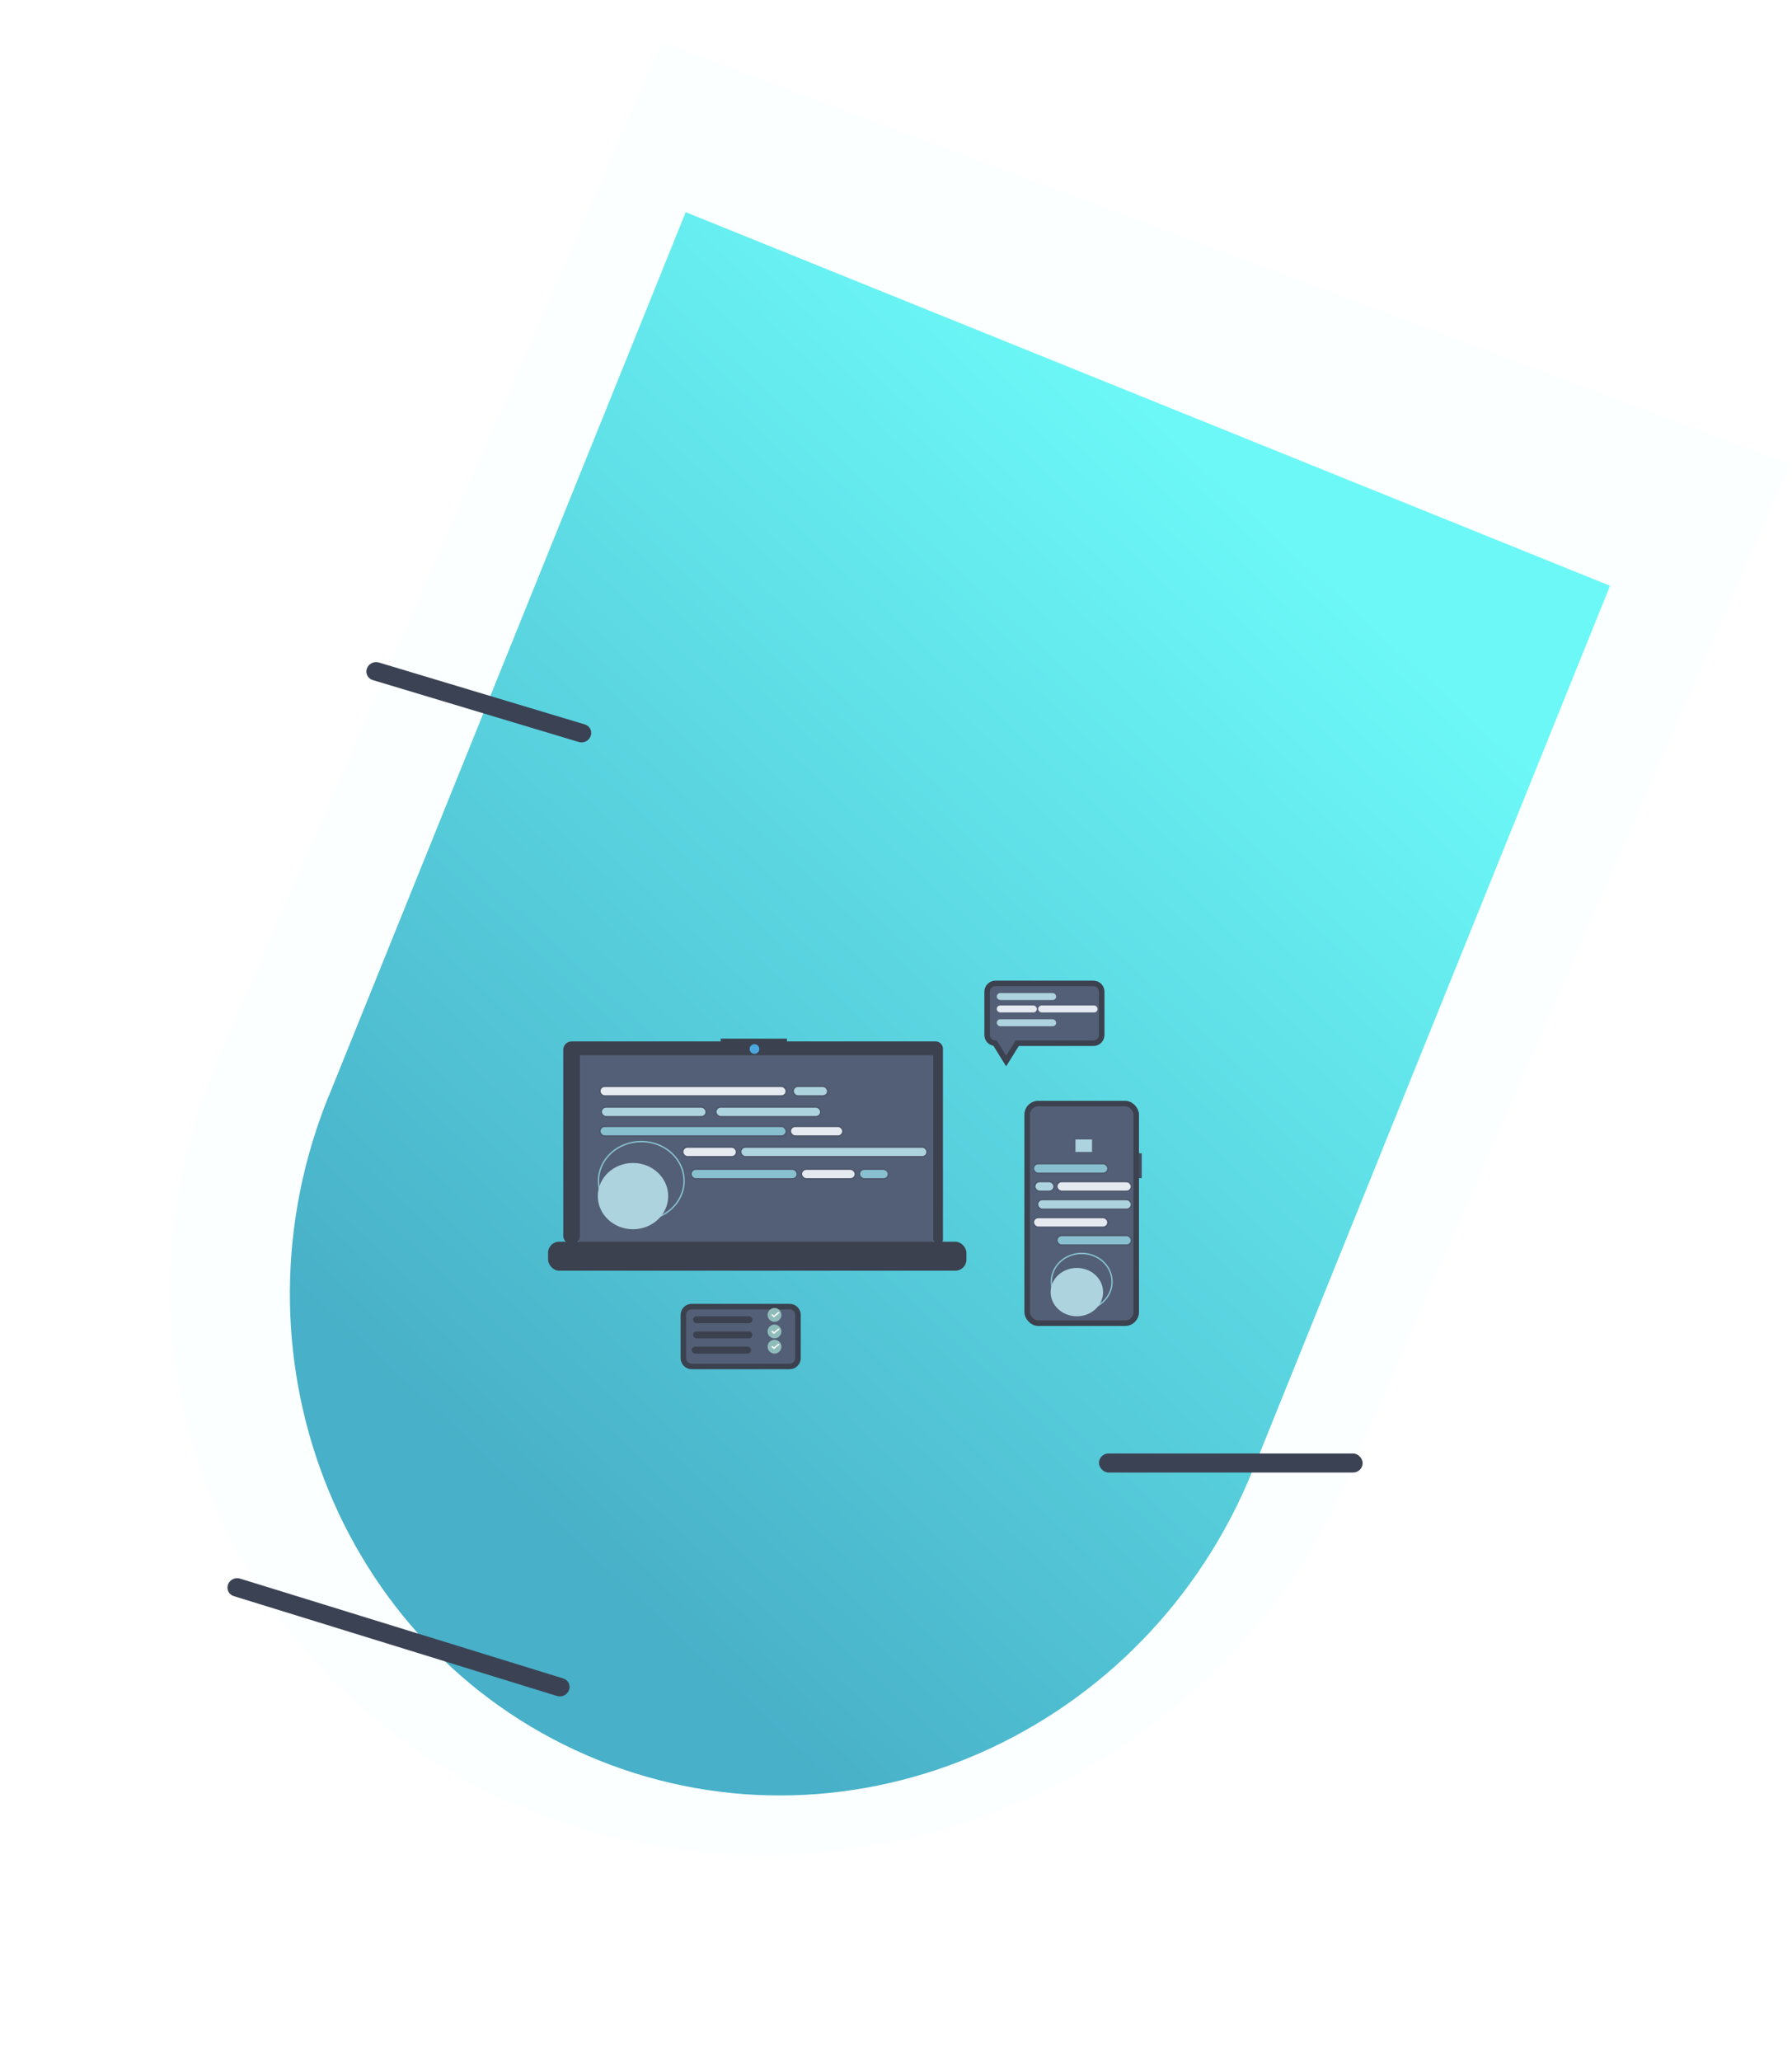 <?xml version="1.0" encoding="UTF-8"?>
<svg width="1298px" height="1492px" viewBox="0 0 1298 1492" version="1.1" xmlns="http://www.w3.org/2000/svg" xmlns:xlink="http://www.w3.org/1999/xlink">
    <title>Hero</title>
    <defs>
        <linearGradient x1="50.799%" y1="9.279%" x2="28.444%" y2="94.36%" id="linearGradient-1">
            <stop stop-color="#48B0C8" offset="0%"></stop>
            <stop stop-color="#6CF8F7" offset="99.923%"></stop>
            <stop stop-color="#6CF8F7" offset="100%"></stop>
            <stop stop-color="#6CF8F7" offset="100%"></stop>
            <stop stop-color="#6CF8F7" offset="100%"></stop>
        </linearGradient>
        <filter x="-5.0%" y="-10.3%" width="110.0%" height="120.7%" filterUnits="objectBoundingBox" id="filter-2">
            <feOffset dx="2" dy="5" in="SourceAlpha" result="shadowOffsetOuter1"></feOffset>
            <feGaussianBlur stdDeviation="3" in="shadowOffsetOuter1" result="shadowBlurOuter1"></feGaussianBlur>
            <feColorMatrix values="0 0 0 0 0   0 0 0 0 0   0 0 0 0 0  0 0 0 0.5 0" type="matrix" in="shadowBlurOuter1" result="shadowMatrixOuter1"></feColorMatrix>
            <feMerge>
                <feMergeNode in="shadowMatrixOuter1"></feMergeNode>
                <feMergeNode in="SourceGraphic"></feMergeNode>
            </feMerge>
        </filter>
        <filter x="-20.1%" y="-28.2%" width="140.2%" height="156.5%" filterUnits="objectBoundingBox" id="filter-3">
            <feOffset dx="0" dy="3" in="SourceAlpha" result="shadowOffsetOuter1"></feOffset>
            <feGaussianBlur stdDeviation="3" in="shadowOffsetOuter1" result="shadowBlurOuter1"></feGaussianBlur>
            <feColorMatrix values="0 0 0 0 0   0 0 0 0 0   0 0 0 0 0  0 0 0 0.5 0" type="matrix" in="shadowBlurOuter1" result="shadowMatrixOuter1"></feColorMatrix>
            <feMerge>
                <feMergeNode in="shadowMatrixOuter1"></feMergeNode>
                <feMergeNode in="SourceGraphic"></feMergeNode>
            </feMerge>
        </filter>
        <filter x="-23.0%" y="-41.7%" width="146.0%" height="183.3%" filterUnits="objectBoundingBox" id="filter-4">
            <feOffset dx="0" dy="3" in="SourceAlpha" result="shadowOffsetOuter1"></feOffset>
            <feGaussianBlur stdDeviation="3.5" in="shadowOffsetOuter1" result="shadowBlurOuter1"></feGaussianBlur>
            <feColorMatrix values="0 0 0 0 0   0 0 0 0 0   0 0 0 0 0  0 0 0 0.5 0" type="matrix" in="shadowBlurOuter1" result="shadowMatrixOuter1"></feColorMatrix>
            <feMerge>
                <feMergeNode in="shadowMatrixOuter1"></feMergeNode>
                <feMergeNode in="SourceGraphic"></feMergeNode>
            </feMerge>
        </filter>
    </defs>
    <g id="Page-1" stroke="none" stroke-width="1" fill="none" fill-rule="evenodd">
        <g id="Desktop-HD-Copy-9" transform="translate(-160, 416)">
            <g id="Hero" transform="translate(160, -416)">
                <g id="Group-10" transform="translate(0.251, 0.034)">
                    <path d="M671.301,123.156 C909.694,116.865 1098.104,301.516 1095.38,536.952 L1095.262,542.928 L1095.585,542.92 L1073.177,1345.658 L201.158,1368.669 L223.532,567.105 L223.22,567.113 C229.887,328.277 430.499,129.511 671.301,123.156 Z" id="Combined-Shape-Copy" fill="#6CF8F7" fill-rule="nonzero" opacity="0.03" transform="translate(648.371, 745.835) rotate(-158) translate(-648.371, -745.835) "></path>
                    <g id="Group-12" transform="translate(98, 153.129)">
                        <g id="Group-8">
                            <path d="M895.093,468.58 L895.093,1159.825 L173,1159.825 L173,468.58 L895.093,468.58 Z M534.123,97 C731.529,97 891.933,260.387 895.121,463.188 L895.169,469.346 L173.077,469.346 C173.077,263.705 334.723,97 534.123,97 Z" id="Combined-Shape" fill="url(#linearGradient-1)" fill-rule="nonzero" transform="translate(534.085, 628.413) rotate(-158) translate(-534.085, -628.413) "></path>
                            <g id="Group-7" transform="translate(296.749, 553.836)">
                                <g id="Group-3" filter="url(#filter-2)" transform="translate(0, 40)">
                                    <g id="Group">
                                        <rect id="Rectangle" fill="#535F76" x="22" y="11" width="257" height="137"></rect>
                                        <rect id="Rectangle" fill="#3B414E" x="14" y="2" width="272" height="10" rx="5"></rect>
                                        <rect id="Rectangle" fill="#3B414E" x="125" y="0" width="48" height="3"></rect>
                                        <ellipse id="Oval" stroke="#88C0D0" cx="67.5" cy="103" rx="31" ry="28.5"></ellipse>
                                        <ellipse id="Oval" fill="#ADD3DE" cx="61.5" cy="114" rx="25.5" ry="24"></ellipse>
                                        <rect id="Rectangle" stroke="#4C566A" fill="#E5E9F0" x="37.5" y="34.5" width="135" height="7" rx="3.5"></rect>
                                        <rect id="Rectangle" stroke="#4C566A" fill="#88C0D0" x="37.5" y="63.5" width="135" height="7" rx="3.5"></rect>
                                        <rect id="Rectangle" stroke="#4C566A" fill="#ADD3DE" x="38.5" y="49.5" width="76" height="7" rx="3.5"></rect>
                                        <rect id="Rectangle-Copy" stroke="#4C566A" fill="#ADD3DE" x="121.5" y="49.5" width="76" height="7" rx="3.5"></rect>
                                        <rect id="Rectangle-Copy-2" stroke="#4C566A" fill="#ADD3DE" x="177.5" y="34.5" width="25" height="7" rx="3.5"></rect>
                                        <rect id="Rectangle-Copy-3" stroke="#4C566A" fill="#E5E9F0" x="175.5" y="63.5" width="38" height="7" rx="3.5"></rect>
                                        <rect id="Rectangle-Copy-4" stroke="#4C566A" fill="#E5E9F0" x="97.5" y="78.5" width="39" height="7" rx="3.5"></rect>
                                        <rect id="Rectangle-Copy-6" stroke="#4C566A" fill="#ADD3DE" x="139.5" y="78.5" width="135" height="7" rx="3.5"></rect>
                                        <rect id="Rectangle-Copy-7" stroke="#4C566A" fill="#E5E9F0" x="183.5" y="94.5" width="39" height="7" rx="3.5"></rect>
                                        <rect id="Rectangle-Copy-8" stroke="#4C566A" fill="#88C0D0" x="225.5" y="94.5" width="21" height="7" rx="3.5"></rect>
                                        <rect id="Rectangle-Copy-5" stroke="#4C566A" fill="#88C0D0" x="103.5" y="94.5" width="77" height="7" rx="3.5"></rect>
                                        <rect id="Rectangle" fill="#3B414E" x="279" y="5" width="7" height="144" rx="3.5"></rect>
                                        <rect id="Rectangle" fill="#3B414E" x="11" y="2" width="12" height="147" rx="6"></rect>
                                        <rect id="Rectangle" fill="#3B414E" x="0" y="147" width="303" height="21" rx="8"></rect>
                                        <circle id="Oval" fill="#4BA7DD" cx="149.5" cy="7.5" r="3.5"></circle>
                                    </g>
                                    <g id="Group-2" transform="translate(345, 45)">
                                        <rect id="Rectangle" stroke="#434C5E" fill="#434C5E" x="83.5" y="38.5" width="1" height="17"></rect>
                                        <rect id="Rectangle" stroke="#3B414E" stroke-width="4" fill="#535F76" x="2" y="2" width="79" height="159" rx="8"></rect>
                                        <rect id="Rectangle" fill="#ADD3DE" x="37" y="28" width="12" height="9"></rect>
                                        <ellipse id="Oval" stroke="#88C0D0" cx="41.5" cy="131" rx="22" ry="20.5"></ellipse>
                                        <ellipse id="Oval" fill="#ADD3DE" cx="38" cy="138.5" rx="19" ry="17.5"></ellipse>
                                        <rect id="Rectangle-Copy-12" stroke="#4C566A" fill="#88C0D0" x="23.5" y="97.5" width="54" height="7" rx="3.5"></rect>
                                        <rect id="Rectangle-Copy-13" stroke="#4C566A" fill="#ADD3DE" x="9.5" y="71.5" width="68" height="7" rx="3.5"></rect>
                                        <rect id="Rectangle-Copy-14" stroke="#4C566A" fill="#88C0D0" x="6.5" y="45.5" width="54" height="7" rx="3.5"></rect>
                                        <rect id="Rectangle-Copy-15" stroke="#4C566A" fill="#E5E9F0" x="23.5" y="58.5" width="54" height="7" rx="3.5"></rect>
                                        <rect id="Rectangle-Copy-16" stroke="#4C566A" fill="#E5E9F0" x="6.5" y="84.5" width="54" height="7" rx="3.5"></rect>
                                        <rect id="Rectangle-Copy-17" stroke="#4C566A" fill="#ADD3DE" x="7.5" y="58.5" width="14" height="7" rx="3.5"></rect>
                                    </g>
                                </g>
                                <g id="Group-4" filter="url(#filter-3)" transform="translate(318, 0)">
                                    <path d="M79,2 C80.657,2 82.157,2.672 83.243,3.757 C84.328,4.843 85,6.343 85,8 L85,8 L85,39.316 C85,40.973 84.328,42.473 83.243,43.558 C82.157,44.644 80.657,45.316 79,45.316 L79,45.316 L23.832,45.315 L15.786,58.22 L7.736,45.31 C5.987,45.235 4.433,44.41 3.385,43.15 C2.52,42.111 2,40.774 2,39.316 L2,39.316 L2,8 C2,6.343 2.672,4.843 3.757,3.757 C4.843,2.672 6.343,2 8,2 L8,2 Z" id="Combined-Shape" stroke="#3B414E" stroke-width="4" fill="#535F76"></path>
                                    <rect id="Rectangle" fill="#ADD3DE" x="9" y="9" width="43" height="5" rx="2.5"></rect>
                                    <rect id="Rectangle-Copy-9" fill="#E5E9F0" x="9" y="18" width="29" height="5" rx="2.5"></rect>
                                    <rect id="Rectangle-Copy-10" fill="#E5E9F0" x="39" y="18" width="43" height="5" rx="2.5"></rect>
                                    <rect id="Rectangle-Copy-11" fill="#ADD3DE" x="9" y="28" width="43" height="5" rx="2.5"></rect>
                                </g>
                                <g id="Group-6" transform="translate(98, 234)">
                                    <g id="Group-4-Copy" filter="url(#filter-4)">
                                        <path d="M79,2 C80.657,2 82.157,2.672 83.243,3.757 C84.328,4.843 85,6.343 85,8 L85,8 L85,39.316 C85,40.973 84.328,42.473 83.243,43.558 C82.157,44.644 80.657,45.316 79,45.316 L79,45.316 L8,45.316 C6.343,45.316 4.843,44.644 3.757,43.558 C2.672,42.473 2,40.973 2,39.316 L2,39.316 L2,8 C2,6.343 2.672,4.843 3.757,3.757 C4.843,2.672 6.343,2 8,2 L8,2 Z" id="Combined-Shape" stroke="#3B414E" stroke-width="4" fill="#535F76"></path>
                                        <rect id="Rectangle" fill="#3B414E" x="9" y="9" width="43" height="5" rx="2.5"></rect>
                                        <rect id="Rectangle-Copy-10" fill="#3B414E" x="9" y="20" width="43" height="5" rx="2.5"></rect>
                                        <rect id="Rectangle-Copy-18" fill="#3B414E" x="8" y="31" width="43" height="5" rx="2.5"></rect>
                                    </g>
                                    <g id="Group-5" transform="translate(63, 6)">
                                        <circle id="Oval" fill="#8FBCBB" cx="5" cy="5" r="5"></circle>
                                        <polyline id="Path-3" stroke="#FFFFFF" points="3.032 4.781 4.596 6.136 8.272 3.104"></polyline>
                                    </g>
                                    <g id="Group-5-Copy" transform="translate(63, 18)">
                                        <circle id="Oval" fill="#8FBCBB" cx="5" cy="5" r="5"></circle>
                                        <polyline id="Path-3" stroke="#FFFFFF" points="3.032 4.781 4.596 6.136 8.272 3.104"></polyline>
                                    </g>
                                    <g id="Group-5-Copy-2" transform="translate(63, 29)">
                                        <circle id="Oval" fill="#8FBCBB" cx="5" cy="5" r="5"></circle>
                                        <polyline id="Path-3" stroke="#FFFFFF" points="3.032 4.781 4.596 6.136 8.272 3.104"></polyline>
                                    </g>
                                </g>
                            </g>
                        </g>
                        <path d="M170.827,350.277 L326.621,346.81 C330.173,346.731 333.116,349.546 333.195,353.098 C333.197,353.196 333.197,353.295 333.195,353.393 C333.105,357.16 330.07,360.192 326.302,360.276 L170.508,363.743 C166.956,363.822 164.013,361.007 163.934,357.455 C163.932,357.357 163.932,357.258 163.934,357.16 C164.024,353.392 167.059,350.361 170.827,350.277 Z" id="Rectangle" fill="#3B4254" fill-rule="nonzero" transform="translate(248.565, 355.276) rotate(18) translate(-248.565, -355.276) "></path>
                        <rect id="Rectangle-Copy" fill="#3B4254" fill-rule="nonzero" x="697.766" y="899.183" width="191" height="13.768" rx="6.884"></rect>
                        <path d="M68.123,1027.304 L313.162,1023.733 C316.698,1023.682 319.607,1026.507 319.658,1030.043 C319.66,1030.151 319.659,1030.26 319.655,1030.368 C319.518,1034.14 316.449,1037.144 312.675,1037.199 L67.635,1040.769 C64.099,1040.821 61.19,1037.996 61.139,1034.459 C61.137,1034.351 61.138,1034.243 61.142,1034.134 C61.279,1030.362 64.348,1027.359 68.123,1027.304 Z" id="Rectangle-Copy-2" fill="#3B4254" fill-rule="nonzero" transform="translate(190.399, 1032.251) rotate(18) translate(-190.399, -1032.251) "></path>
                    </g>
                </g>
            </g>
        </g>
    </g>
</svg>